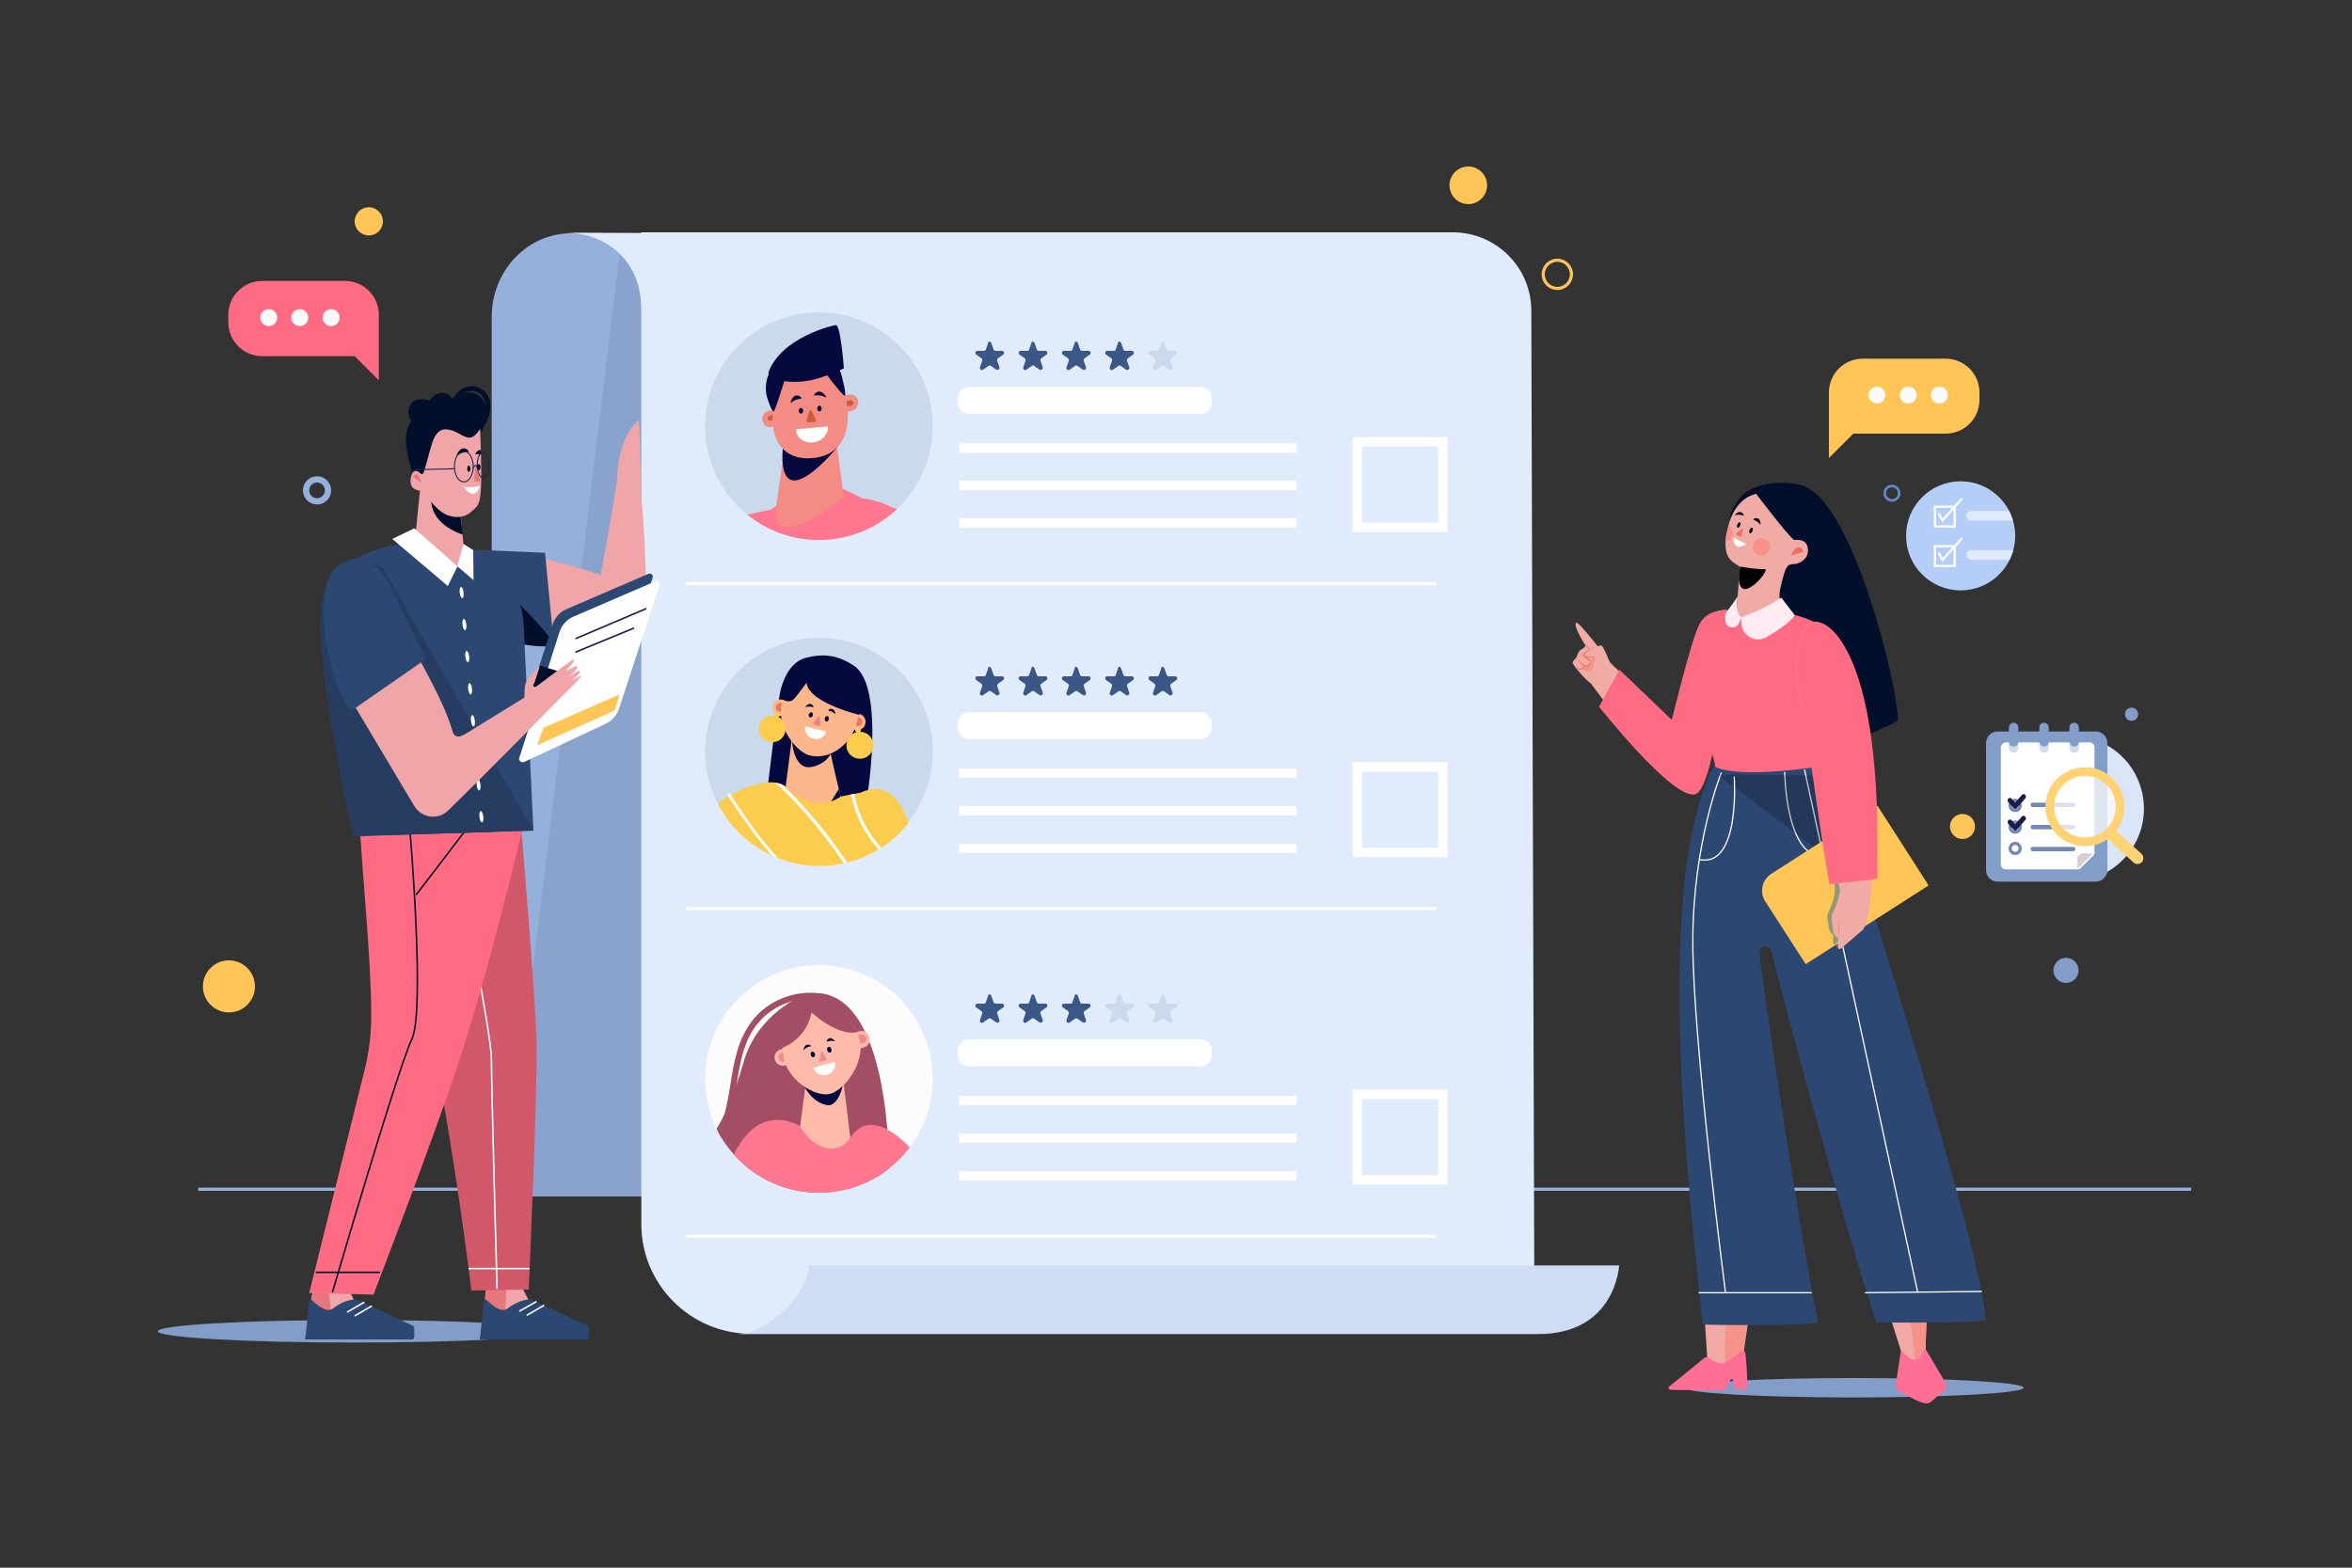 <?xml version="1.0" encoding="utf-8"?>
<!-- Generator: Adobe Illustrator 24.3.0, SVG Export Plug-In . SVG Version: 6.00 Build 0)  -->
<svg version="1.1" id="Layer_1" xmlns="http://www.w3.org/2000/svg" xmlns:xlink="http://www.w3.org/1999/xlink" x="0px" y="0px"
	 viewBox="0 0 750 500" style="enable-background:new 0 0 750 500;" xml:space="preserve">
<rect x="0" y="0" width="750" height="500" fill="#333333" stroke="none"/>
<style type="text/css">
	.st0{fill:#FFC557;}
	.st1{fill:none;stroke:#FFC557;stroke-miterlimit:10;}
	.st2{fill:none;stroke:#648AC9;stroke-width:0.81;stroke-miterlimit:10;}
	.st3{fill:none;stroke:#95B1DB;stroke-miterlimit:10;}
	.st4{fill:none;stroke:#95B1DB;stroke-width:2;stroke-miterlimit:10;}
	.st5{fill:#839DC9;}
	.st6{fill:#95B1DB;}
	.st7{opacity:0.65;fill:#849CC7;}
	.st8{fill:#E0EBFB;}
	.st9{fill:#CBD9EC;}
	.st10{clip-path:url(#SVGID_2_);}
	.st11{fill:#F38C84;}
	.st12{fill:#FF768F;}
	.st13{opacity:0.2;fill:#FF768F;}
	.st14{fill:#05093D;}
	.st15{fill:#F38C84;stroke:#F38C84;stroke-width:1.13;stroke-miterlimit:10;}
	.st16{fill:#CA5C3B;}
	.st17{fill:#FFFFFF;}
	.st18{fill:#3A5785;}
	.st19{fill:none;stroke:#FFFFFF;stroke-width:3;stroke-miterlimit:10;}
	.st20{fill:none;stroke:#FFFFFF;stroke-miterlimit:10;}
	.st21{clip-path:url(#SVGID_4_);}
	.st22{fill:#FBB78B;stroke:#FBB78B;stroke-width:1.204;stroke-linecap:round;stroke-linejoin:round;stroke-miterlimit:10;}
	.st23{fill:#FBB78B;stroke:#FBB78B;stroke-width:1.171;stroke-miterlimit:10;}
	.st24{fill:#E6795C;stroke:#E6795C;stroke-width:1.159;stroke-miterlimit:10;}
	.st25{fill:#EB8383;}
	.st26{fill:#FCCC4F;}
	.st27{clip-path:url(#SVGID_6_);}
	.st28{fill:#FCFCFC;}
	.st29{clip-path:url(#SVGID_8_);}
	.st30{fill:#A34E65;}
	.st31{fill:#FFBBAA;stroke:#FFBBAA;stroke-width:1.212;stroke-linecap:round;stroke-linejoin:round;stroke-miterlimit:10;}
	.st32{fill:#FFBBAA;stroke:#FFBBAA;stroke-width:1.179;stroke-miterlimit:10;}
	.st33{fill:#F08992;stroke:#F08992;stroke-width:1.175;stroke-linecap:round;stroke-linejoin:round;stroke-miterlimit:10;}
	.st34{fill:#FFBBAA;stroke:#FFBBAA;stroke-width:1.163;stroke-miterlimit:10;}
	.st35{fill:#F08992;}
	.st36{fill:#CEDDF4;}
	.st37{fill:#020F2B;}
	.st38{fill:#F1ABA5;}
	.st39{fill:#EC7165;}
	.st40{fill:#F79288;}
	.st41{fill:#F1A9A5;}
	.st42{fill:#FF6E95;}
	.st43{fill:#2D4773;}
	.st44{fill:none;stroke:#FFFFFF;stroke-width:0.396;stroke-miterlimit:10;}
	.st45{opacity:0.21;}
	.st46{fill:#C20034;}
	.st47{fill:#D15449;}
	.st48{fill:#FF6B82;}
	.st49{fill:#FFEBF1;}
	.st50{opacity:0.6;fill:#4E7A8F;}
	.st51{fill:#FAFAFA;}
	.st52{fill:#F0A5A9;}
	.st53{fill:#E6777D;}
	.st54{fill:none;stroke:#FFFFFF;stroke-width:0.485;stroke-miterlimit:10;}
	.st55{fill:#D15868;}
	.st56{fill:none;stroke:#020F2B;stroke-width:0.485;stroke-miterlimit:10;}
	.st57{fill:#020F2B;stroke:#020F2B;stroke-width:0.514;stroke-miterlimit:10;}
	.st58{fill:#263C61;}
	.st59{fill:#020F2B;stroke:#1D254A;stroke-width:0;stroke-miterlimit:10;}
	.st60{fill:none;stroke:#1D254A;stroke-width:0.514;stroke-miterlimit:10;}
	.st61{fill:none;stroke:#1D254A;stroke-width:0.328;stroke-miterlimit:10;}
	.st62{fill:none;stroke:#1D254A;stroke-width:0.336;stroke-miterlimit:10;}
	.st63{fill:#DAE5F7;}
	.st64{fill:#FFFFFF;stroke:#FFFFFF;stroke-width:0.161;stroke-miterlimit:10;}
	.st65{fill:#D8CFCE;}
	.st66{opacity:0.37;fill:#839DC9;}
	.st67{fill:none;stroke:#7289B5;stroke-width:1.03;stroke-miterlimit:10;}
	.st68{fill:#7289B5;}
	.st69{fill:#1B1A4D;stroke:#1B1A4D;stroke-width:0.772;stroke-linecap:round;stroke-linejoin:round;stroke-miterlimit:10;}
	.st70{opacity:0.74;fill:#FFFFFF;}
	.st71{fill:none;stroke:#FFD375;stroke-width:2.783;stroke-miterlimit:10;}
	.st72{fill:none;stroke:#FFD375;stroke-width:3.738;stroke-linecap:round;stroke-miterlimit:10;}
	.st73{fill:#B4CEF7;}
	.st74{fill:none;stroke:#FFFFFF;stroke-width:0.7;stroke-miterlimit:10;}
	.st75{fill:none;stroke:#FFFFFF;stroke-width:0.7;stroke-linecap:round;stroke-miterlimit:10;}
	.st76{opacity:0.57;}
	.st77{clip-path:url(#SVGID_10_);fill:#FFFFFF;stroke:#FFFFFF;stroke-width:0.662;stroke-miterlimit:10;}
</style>
<g>
	<path class="st0" d="M474.2,59.1c0,3.3-2.7,6-6,6c-3.3,0-6-2.7-6-6c0-3.3,2.7-6,6-6C471.5,53.1,474.2,55.8,474.2,59.1z"/>
	<circle class="st1" cx="496.6" cy="87.5" r="4.5"/>
	<path class="st2" d="M605.6,157.3c0,1.3-1,2.3-2.3,2.3c-1.3,0-2.3-1-2.3-2.3c0-1.3,1-2.3,2.3-2.3C604.5,155,605.6,156,605.6,157.3z
		"/>
	<circle class="st0" cx="73" cy="314.6" r="8.3"/>
	<circle class="st0" cx="117.6" cy="70.6" r="4.5"/>
	<circle class="st0" cx="625.8" cy="263.6" r="4"/>
	<line class="st3" x1="63.2" y1="379.3" x2="698.7" y2="379.3"/>
	<circle class="st4" cx="101.1" cy="156.4" r="3.5"/>
	<path class="st5" d="M662.8,309.5c0,2.2-1.8,4-4,4s-4-1.8-4-4c0-2.2,1.8-4,4-4S662.8,307.3,662.8,309.5z"/>
	<path class="st5" d="M681.8,227.8c0,1.2-0.9,2.1-2.1,2.1c-1.2,0-2.1-0.9-2.1-2.1c0-1.2,0.9-2.1,2.1-2.1
		C680.9,225.7,681.8,226.6,681.8,227.8z"/>
</g>
<g>
	<g>
		<path class="st6" d="M390.9,381.6H156.8V101c0-14.4,11.1-26.6,25.4-26.6L390.9,75V381.6z"/>
		<polygon class="st7" points="161.1,381.6 390.9,381.6 390.9,102.9 198,77.4 		"/>
	</g>
	<g>
		<path class="st8" d="M488.3,99.1c0-13.8-11.2-25-25-25H204.5v0.2l-24.7-0.1c15.1,0,24.6,10.6,24.6,23.5l0.1-0.1v292.8
			c0,19.3,15.7,35,35,35h189.8l60-0.8L488.3,99.1z"/>
		<g>
			<g>
				
					<ellipse transform="matrix(0.707 -0.707 0.707 0.707 -19.622 224.517)" class="st9" cx="261.2" cy="135.9" rx="36.3" ry="36.3"/>
				<g>
					<defs>
						
							<ellipse id="SVGID_1_" transform="matrix(0.707 -0.707 0.707 0.707 -19.622 224.517)" cx="261.2" cy="135.9" rx="36.3" ry="36.3"/>
					</defs>
					<clipPath id="SVGID_2_">
						<use xlink:href="#SVGID_1_"  style="overflow:visible;"/>
					</clipPath>
					<g class="st10">
						<g>
							<path class="st11" d="M350.1,147.4c0.4-2.2,0.6-3.6,0.6-3.6s1.4-13-4.3-21.5c-0.8-1.2,1.8,2.6,1.8,2.6s-3.7-5.4-4.6-5.9
								c-0.9-0.4,2.5,5.6,2.5,5.6s-3.8-6.5-4.8-6.4c-1.1,0.1,1.9,7.6,1.9,7.6s-2.3-8.2-3.4-8.2c-1.2,0,0.7,19.4-1.4,17.1
								c-0.7-0.8-3.8-6.1-5.4-5.7c-1.6,0.3,5.8,12.3,5.8,12.3l0,0c0.2,0.4,0,0.9-0.2,1.3L350.1,147.4z"/>
							<g>
								<path class="st12" d="M337.6,142.2l-5.3,14c-3.6,9-12.7,18.3-21.1,15.3l-26.8-9.7c-3-1.5-6.2-2.5-9.2-2.8
									c-0.2-0.1-0.3-0.1-0.3-0.1l-7.3-3.6l-16,3l-5.7,4.2c-14.3,2.7-44.6,12.3-44.6,12.3c6.3,4.4,11.7,12.5,11.7,12.5
									s-1.2,1.9-2.8,4.6c4.3,5.4,9,11,16.6,14.3c1.7,0.8,5.3,1.6,7.4,2.3l-5.4,56.4l59.1,1c0,0,9-40.1,10.7-65.8l1.1,0.4
									c13.8,4.8,29-0.1,39.4-11.9c8.5-9.6,12.7-40.5,12.7-40.5L337.6,142.2z"/>
								<path class="st13" d="M234.1,208.5c-2.2-0.7-5.7-1.5-7.4-2.3c-7.6-3.3-12.3-8.9-16.6-14.3c1.6-2.7,2.8-4.6,2.8-4.6
									L234.1,208.5z"/>
								<path class="st13" d="M298.5,200.1l-38.3,65.5l27.5,0.3C287.8,265.9,297.1,222.4,298.5,200.1z"/>
								<line class="st12" x1="334.4" y1="150.5" x2="349.9" y2="157.7"/>
							</g>
						</g>
						<g>
							<g>
								<path class="st11" d="M266.7,141.2l2.4,17.5c0,0-23.1,18.6-21.7,3.6l2.9-20.5L266.7,141.2z"/>
								<path class="st14" d="M265.1,123.2l2,19.3c0,0-19.2,23.8-17.5,0.5l4.1-20.4L265.1,123.2z"/>
							</g>
							<g>
								<g>
									<g>
										<path class="st15" d="M245.1,131.6l3.3-0.9l0.8,4l-3.3,0.9c-1,0.3-2-0.4-2.2-1.5l0,0C243.4,133,244.1,131.9,245.1,131.6z"
											/>
										<path class="st16" d="M245.4,132.6l1.4-0.4l0.3,1.6l-1.4,0.4c-0.4,0.1-0.8-0.2-0.9-0.6l0,0
											C244.7,133.2,245,132.7,245.4,132.6z"/>
									</g>
									<g>
										<path class="st15" d="M271.4,130.5L268,131l-0.3-4.1l3.4-0.5c1-0.1,2,0.7,2,1.8l0,0C273.2,129.3,272.4,130.4,271.4,130.5z
											"/>
										<path class="st16" d="M271.3,127.7l-1.4,0.2l0.1,1.7l1.4-0.2c0.4-0.1,0.8-0.5,0.7-0.9l0,0
											C272.1,128,271.7,127.7,271.3,127.7z"/>
									</g>
									<path class="st15" d="M258.5,145.6L258.5,145.6c-8.1,0.4-11.5-5-11.6-11.9l0-0.5c-0.1-6.8,3.6-17.7,9.9-18.2l0-0.1
										c6.3-0.5,12.9,9.7,13,16.5l0,0.5C269.9,138.7,267.5,145,258.5,145.6z"/>
								</g>
								<g>
									<path class="st17" d="M259.1,141.1L259.1,141.1c-2.8,0.3-5.1-1.5-5.2-3.9l0-0.3L264,136l0,0.3
										C264.1,138.7,261.9,140.9,259.1,141.1z"/>
									<path class="st14" d="M256.1,131c0,0.5-0.3,0.9-0.7,0.9c-0.4,0-0.7-0.4-0.7-0.9c0-0.5,0.3-0.9,0.7-0.9
										C255.8,130.1,256.1,130.5,256.1,131z"/>
									<path class="st14" d="M262,130.3c0,0.5-0.3,0.9-0.7,0.9c-0.4,0-0.7-0.4-0.7-0.9c0-0.5,0.3-0.9,0.7-0.9
										C261.7,129.4,262,129.8,262,130.3z"/>
									<path class="st16" d="M259.9,134.6l-2.3,0.1c-0.3,0-0.5-0.3-0.4-0.7l0.9-2.9c0.1-0.4,0.5-0.4,0.7-0.1l1.4,2.8
										C260.3,134.2,260.2,134.6,259.9,134.6z"/>
									<path class="st14" d="M252.3,128.4c-0.6,0.6,0.2-1.7,1.1-2.1c0.9-0.4,1.9,0,2.2,0.8C255.7,127.2,253.9,127.1,252.3,128.4z"
										/>
									<path class="st14" d="M263.2,126.7c0.8,0.4-0.6-1.6-1.6-1.8c-1-0.1-1.9,0.5-2,1.3C259.6,126.2,261.3,125.7,263.2,126.7z"/>
								</g>
								<path class="st14" d="M268,118.6c-0.1-0.2-0.2-0.3-0.2-0.5c0.8-0.4,1.3-0.6,1.3-0.6s-1-13.6-2.5-13.8
									c-0.6-0.1-17.3,3.8-21.5,14.9c-0.1,0.3-0.1,0.6,0,0.9c-0.1,0.2-0.2,0.4-0.3,0.7c-0.6,1.7-0.7,3.6-0.5,5.3
									c0.1,0.8,1.6,5.6,2.4,5.7c0.4,0,2.3-6.2,3.4-9.6c1.9,0.2,4.2,0.3,6.4,0c2.6-0.3,5.1-1.1,7.3-1.9c1.6,2.2,5,6.5,5.6,6.5
									C270,126.2,268.5,119.8,268,118.6z"/>
							</g>
						</g>
					</g>
				</g>
			</g>
			<g>
				<path class="st18" d="M316.1,109.4l0.7,2c0.1,0.3,0.4,0.5,0.6,0.5h2.1c0.7,0,0.9,0.8,0.4,1.2l-1.7,1.2c-0.2,0.2-0.3,0.5-0.2,0.8
					l0.7,2c0.2,0.6-0.5,1.1-1,0.8l-1.7-1.2c-0.2-0.2-0.6-0.2-0.8,0l-1.7,1.2c-0.5,0.4-1.2-0.1-1-0.8l0.7-2c0.1-0.3,0-0.6-0.2-0.8
					l-1.7-1.2c-0.5-0.4-0.3-1.2,0.4-1.2h2.1c0.3,0,0.6-0.2,0.6-0.5l0.7-2C315,108.8,315.9,108.8,316.1,109.4z"/>
				<path class="st18" d="M329.9,109.4l0.7,2c0.1,0.3,0.4,0.5,0.6,0.5h2.1c0.7,0,0.9,0.8,0.4,1.2l-1.7,1.2c-0.2,0.2-0.3,0.5-0.2,0.8
					l0.7,2c0.2,0.6-0.5,1.1-1,0.8l-1.7-1.2c-0.2-0.2-0.6-0.2-0.8,0l-1.7,1.2c-0.5,0.4-1.2-0.1-1-0.8l0.7-2c0.1-0.3,0-0.6-0.2-0.8
					l-1.7-1.2c-0.5-0.4-0.3-1.2,0.4-1.2h2.1c0.3,0,0.6-0.2,0.6-0.5l0.7-2C328.8,108.8,329.7,108.8,329.9,109.4z"/>
				<path class="st18" d="M343.7,109.4l0.7,2c0.1,0.3,0.4,0.5,0.6,0.5h2.1c0.7,0,0.9,0.8,0.4,1.2l-1.7,1.2c-0.2,0.2-0.3,0.5-0.2,0.8
					l0.7,2c0.2,0.6-0.5,1.1-1,0.8l-1.7-1.2c-0.2-0.2-0.6-0.2-0.8,0l-1.7,1.2c-0.5,0.4-1.2-0.1-1-0.8l0.7-2c0.1-0.3,0-0.6-0.2-0.8
					l-1.7-1.2c-0.5-0.4-0.3-1.2,0.4-1.2h2.1c0.3,0,0.6-0.2,0.6-0.5l0.7-2C342.6,108.8,343.5,108.8,343.7,109.4z"/>
				<path class="st18" d="M357.5,109.4l0.7,2c0.1,0.3,0.4,0.5,0.6,0.5h2.1c0.7,0,0.9,0.8,0.4,1.2l-1.7,1.2c-0.2,0.2-0.3,0.5-0.2,0.8
					l0.7,2c0.2,0.6-0.5,1.1-1,0.8l-1.7-1.2c-0.2-0.2-0.6-0.2-0.8,0l-1.7,1.2c-0.5,0.4-1.2-0.1-1-0.8l0.7-2c0.1-0.3,0-0.6-0.2-0.8
					l-1.7-1.2c-0.5-0.4-0.3-1.2,0.4-1.2h2.1c0.3,0,0.6-0.2,0.6-0.5l0.7-2C356.4,108.8,357.3,108.8,357.5,109.4z"/>
				<path class="st9" d="M371.3,109.4l0.7,2c0.1,0.3,0.4,0.5,0.6,0.5h2.1c0.7,0,0.9,0.8,0.4,1.2l-1.7,1.2c-0.2,0.2-0.3,0.5-0.2,0.8
					l0.7,2c0.2,0.6-0.5,1.1-1,0.8l-1.7-1.2c-0.2-0.2-0.6-0.2-0.8,0l-1.7,1.2c-0.5,0.4-1.2-0.1-1-0.8l0.7-2c0.1-0.3,0-0.6-0.2-0.8
					l-1.7-1.2c-0.5-0.4-0.3-1.2,0.4-1.2h2.1c0.3,0,0.6-0.2,0.6-0.5l0.7-2C370.2,108.8,371.1,108.8,371.3,109.4z"/>
			</g>
			<path class="st17" d="M382.9,132h-74c-1.9,0-3.5-1.6-3.5-3.5v-1.6c0-1.9,1.6-3.5,3.5-3.5h74c1.9,0,3.5,1.6,3.5,3.5v1.6
				C386.4,130.4,384.8,132,382.9,132z"/>
			<rect x="432.8" y="140.9" class="st19" width="27.3" height="27.3"/>
			<line class="st20" x1="218.7" y1="186.1" x2="458.1" y2="186.1"/>
			<line class="st19" x1="305.8" y1="142.9" x2="413.5" y2="142.9"/>
			<line class="st19" x1="305.8" y1="154.8" x2="413.5" y2="154.8"/>
			<line class="st19" x1="305.8" y1="166.8" x2="413.5" y2="166.8"/>
		</g>
		<g>
			<g>
				
					<ellipse transform="matrix(0.707 -0.707 0.707 0.707 -92.987 254.905)" class="st9" cx="261.2" cy="239.7" rx="36.3" ry="36.3"/>
				<g>
					<defs>
						
							<ellipse id="SVGID_3_" transform="matrix(0.972 -0.233 0.233 0.972 -48.772 67.647)" cx="261.5" cy="239.9" rx="36.3" ry="36.3"/>
					</defs>
					<clipPath id="SVGID_4_">
						<use xlink:href="#SVGID_3_"  style="overflow:visible;"/>
					</clipPath>
					<g class="st21">
						<g>
							<g>
								<g>
									<path class="st14" d="M248.7,221.1c0.7-3.4,2.8-9.9,8.3-11.3c5.4-1.4,10.1-1,15.4,2.6c10.1,7,3.9,43.3,3.9,43.3
										s-3.8,8.3-31.8-2.5C244.6,253.1,247.8,225.6,248.7,221.1z"/>
								</g>
								<g>
									<path class="st22" d="M253.3,234.1c0,0-2.7,20.8-2.9,22.5c0,0,9,10.8,18.2,1.5c0,0-1.6-5-4.4-18L253.3,234.1z"/>
									<path class="st14" d="M260.6,262.9c0,0-0.9,4.4,8.3-4.8c0,0-0.8-4.2-1.4-6.5L260.6,262.9z"/>
									<path class="st14" d="M264.9,240.2c-0.8,2.7-5.4,5-8,4.4c-3.1-0.7-4.5-6.2-4.2-8.6c0.2-1.9,5.6-3,8.1-2.3
										C263.4,234.5,265.7,237.5,264.9,240.2z"/>
								</g>
								<g>
									<g>
										<g>
											<path class="st23" d="M249.3,223.7l3.6,0.6l-0.7,4l-3.6-0.6c-1.1-0.2-1.9-1.3-1.7-2.4v0
												C247.1,224.3,248.2,223.5,249.3,223.7z"/>
											<path class="st24" d="M249,224.8l1.5,0.3l-0.3,1.7l-1.5-0.3c-0.5-0.1-0.8-0.5-0.7-1l0,0C248.1,225,248.5,224.7,249,224.8
												z"/>
										</g>
										<g>
											<path class="st23" d="M272.8,232.2l-3.5-1.1l1.2-3.9l3.5,1.1c1.1,0.3,1.7,1.5,1.3,2.6l0,0
												C275.1,231.9,273.9,232.5,272.8,232.2z"/>
											<path class="st24" d="M273.8,229.4l-1.4-0.5l-0.5,1.6l1.4,0.5c0.4,0.1,0.9-0.1,1.1-0.5l0,0
												C274.4,230,274.2,229.5,273.8,229.4z"/>
										</g>
										<path class="st23" d="M265.5,215.6L265.5,215.6c6.5,2.1,9,8.8,7,15.3l-0.2,0.5c-2.1,6.5-9,10.7-14.5,8.8l0,0
											c-4.2-1.6-9.9-9.6-7.8-16.1l0.2-0.5C252.2,217.2,259,213.6,265.5,215.6z"/>
									</g>
									<g>
										<path class="st17" d="M259.1,235.5l0.5,0.1c1.7,0.4,3.4-0.6,3.8-2.3l0,0l-6.6-1.6l0,0
											C256.4,233.5,257.5,235.1,259.1,235.5z"/>
										<path class="st14" d="M263,229.1c-0.1,0.5,0.1,0.9,0.4,1c0.4,0.1,0.7-0.2,0.9-0.7c0.1-0.5-0.1-0.9-0.4-1
											C263.5,228.3,263.1,228.6,263,229.1z"/>
										<path class="st14" d="M257.9,227.8c-0.1,0.5,0,0.9,0.4,1c0.4,0.1,0.8-0.2,0.9-0.6c0.1-0.5,0-0.9-0.4-1
											C258.5,227.1,258.1,227.4,257.9,227.8z"/>
										<path class="st25" d="M259.5,231.1l1.7,0.5c0.2,0.1,0.4-0.2,0.4-0.4l-0.2-2.4c0-0.3-0.3-0.4-0.5-0.2l-1.5,1.9
											C259.3,230.7,259.3,231.1,259.5,231.1z"/>
										<path class="st14" d="M256.9,225.5c-0.5,0.2,0.6-1,1.3-1c0.7,0,1.2,0.5,1.2,1.1C259.3,225.6,258.2,225.1,256.9,225.5z"/>
										<path class="st14" d="M266.3,227.7c0.4,0.4-0.1-1.2-0.7-1.5c-0.6-0.3-1.3-0.1-1.5,0.4
											C264.1,226.7,265.3,226.7,266.3,227.7z"/>
									</g>
								</g>
								<g>
									<path class="st14" d="M257.9,214.9C253,223,274,228,274,228s3.3-15.8-14.2-16.3C248.6,211.4,258.4,214.1,257.9,214.9z"/>
									<path class="st14" d="M259.4,214.7c0,0-5.1,7.2-6.4,8.4c-1.5,1.4-3.8-0.2-3.8-0.2S250,211.7,259.4,214.7z"/>
								</g>
								<g>
									<g>
										<path class="st26" d="M278.5,237.7c0,2.4-1.9,4.3-4.3,4.3s-4.3-1.9-4.3-4.3c0-2.4,1.9-4.3,4.3-4.3
											S278.5,235.3,278.5,237.7z"/>
										<path class="st26" d="M274.5,232.9c0,0.5-0.4,0.9-0.9,0.9s-0.9-0.4-0.9-0.9c0-0.5,0.4-0.9,0.9-0.9
											S274.5,232.4,274.5,232.9z"/>
									</g>
									<g>
										<path class="st26" d="M250,234.5c-1.1,2.1-3.7,2.8-5.8,1.7c-2.1-1.1-2.8-3.7-1.7-5.8c1.1-2.1,3.7-2.8,5.8-1.7
											C250.4,229.9,251.1,232.5,250,234.5z"/>
										<path class="st26" d="M248.7,228.3c-0.2,0.4-0.7,0.6-1.2,0.3c-0.4-0.2-0.6-0.7-0.3-1.2c0.2-0.4,0.7-0.6,1.2-0.3
											C248.8,227.4,249,227.9,248.7,228.3z"/>
									</g>
								</g>
							</g>
							<g>
								<g>
									<path class="st26" d="M296.9,280.2l-9.2-22.6c-3.2-4.9-6.1-6.3-10-5.8c-1.3,0.2-2.3,0.5-3.2,1l-6.3,1.2
										c-9.2,6.2-17.3-2.9-17.3-2.9c-7-5.5-22,5-22,5l1.7,9.7c0,0,6.5,24.2,6.5,25c0.4,7.6-0.1,20.8,0,20.6
										c0.1-0.2,40.8,5.2,41.1,4.6c0.3-0.6,0.4-5.2,1.1-21.8c0.1-2.2,0.1-4.3,0.1-6.5L296.9,280.2z"/>
									<g>
										<defs>
											<path id="SVGID_5_" d="M296.9,280.2l-9.2-22.6c-3.2-4.9-6.1-6.3-10-5.8c-1.3,0.2-2.3,0.5-3.2,1l-6.3,1.2
												c-9.2,6.2-17.3-2.9-17.3-2.9c-7-5.5-24.5,5-24.5,5l4.2,9.7c0,0,6.5,24.2,6.5,25c0.4,7.6-0.1,20.8,0,20.6
												c0.1-0.2,40.8,5.2,41.1,4.6c0.3-0.6,0.4-5.2,1.1-21.8c0.1-2.2,0.1-4.3,0.1-6.5L296.9,280.2z"/>
										</defs>
										<clipPath id="SVGID_6_">
											<use xlink:href="#SVGID_5_"  style="overflow:visible;"/>
										</clipPath>
										<g class="st27">
											<g>
												<g>
													<path class="st17" d="M257.6,313.1c-12.1-9.8-25.1-21.8-25.9-38.5c-0.2,0.1-0.5,0.3-0.7,0.4
														c7.2,3.1,14.7,6.3,20.6,11.7c3,2.8,5.6,6.1,7.9,9.5c2.2,3.3,4.4,6.7,6.2,10.3c2.2,4.2,3.9,8.5,4.9,13.2
														c0.1,0.6,1.1,0.4,0.9-0.3c-1.7-8.2-5.9-15.6-10.5-22.6c-2.2-3.3-4.5-6.6-7.3-9.4c-2.8-2.8-6.1-5.2-9.5-7.2
														c-4.1-2.3-8.4-4.2-12.7-6c-0.3-0.1-0.8,0-0.7,0.4c0.8,16.9,13.8,29.3,26.2,39.2C257.4,314.2,258.1,313.5,257.6,313.1
														L257.6,313.1z"/>
												</g>
											</g>
											<g>
												<g>
													<path class="st17" d="M226.1,244.1c10.4,17.1,21.7,34.8,39.4,45.1c4.6,2.7,9.6,4.7,14.8,6c0.4,0.1,0.7-0.3,0.6-0.7
														c-8.5-18.5-20.9-35.2-36.2-48.6c-4.3-3.8-8.8-7.7-14.2-9.9c-0.6-0.2-0.8,0.7-0.3,0.9c4.9,2.1,9.1,5.6,13.1,9.1
														c3.7,3.2,7.3,6.7,10.7,10.3c6.8,7.3,12.9,15.3,18.1,23.8c2.9,4.8,5.6,9.8,7.9,14.9c0.2-0.2,0.4-0.5,0.6-0.7
														c-19.4-4.7-33.6-19.9-44.3-35.8c-3.3-4.8-6.3-9.8-9.3-14.8C226.6,243.1,225.7,243.6,226.1,244.1L226.1,244.1z"/>
												</g>
											</g>
											<g>
												<g>
													<path class="st17" d="M271.4,253.5c1.6,7.6,5.4,14.8,11.4,19.8c6,5,13.9,7.4,21.6,6.3c0.6-0.1,0.4-1-0.3-0.9
														c-7.6,1.1-15.5-1.5-21.2-6.6c-5.6-4.9-9.1-11.7-10.5-18.9C272.2,252.6,271.3,252.9,271.4,253.5L271.4,253.5z"/>
												</g>
											</g>
										</g>
									</g>
								</g>
							</g>
						</g>
					</g>
				</g>
			</g>
			<g>
				<path class="st18" d="M316.1,213.2l0.7,2c0.1,0.3,0.4,0.5,0.6,0.5h2.1c0.7,0,0.9,0.8,0.4,1.2l-1.7,1.2c-0.2,0.2-0.3,0.5-0.2,0.8
					l0.7,2c0.2,0.6-0.5,1.1-1,0.8l-1.7-1.2c-0.2-0.2-0.6-0.2-0.8,0l-1.7,1.2c-0.5,0.4-1.2-0.1-1-0.8l0.7-2c0.1-0.3,0-0.6-0.2-0.8
					l-1.7-1.2c-0.5-0.4-0.3-1.2,0.4-1.2h2.1c0.3,0,0.6-0.2,0.6-0.5l0.7-2C315,212.5,315.9,212.5,316.1,213.2z"/>
				<path class="st18" d="M329.9,213.2l0.7,2c0.1,0.3,0.4,0.5,0.6,0.5h2.1c0.7,0,0.9,0.8,0.4,1.2l-1.7,1.2c-0.2,0.2-0.3,0.5-0.2,0.8
					l0.7,2c0.2,0.6-0.5,1.1-1,0.8l-1.7-1.2c-0.2-0.2-0.6-0.2-0.8,0l-1.7,1.2c-0.5,0.4-1.2-0.1-1-0.8l0.7-2c0.1-0.3,0-0.6-0.2-0.8
					l-1.7-1.2c-0.5-0.4-0.3-1.2,0.4-1.2h2.1c0.3,0,0.6-0.2,0.6-0.5l0.7-2C328.8,212.5,329.7,212.5,329.9,213.2z"/>
				<path class="st18" d="M343.7,213.2l0.7,2c0.1,0.3,0.4,0.5,0.6,0.5h2.1c0.7,0,0.9,0.8,0.4,1.2l-1.7,1.2c-0.2,0.2-0.3,0.5-0.2,0.8
					l0.7,2c0.2,0.6-0.5,1.1-1,0.8l-1.7-1.2c-0.2-0.2-0.6-0.2-0.8,0l-1.7,1.2c-0.5,0.4-1.2-0.1-1-0.8l0.7-2c0.1-0.3,0-0.6-0.2-0.8
					l-1.7-1.2c-0.5-0.4-0.3-1.2,0.4-1.2h2.1c0.3,0,0.6-0.2,0.6-0.5l0.7-2C342.6,212.5,343.5,212.5,343.7,213.2z"/>
				<path class="st18" d="M357.5,213.2l0.7,2c0.1,0.3,0.4,0.5,0.6,0.5h2.1c0.7,0,0.9,0.8,0.4,1.2l-1.7,1.2c-0.2,0.2-0.3,0.5-0.2,0.8
					l0.7,2c0.2,0.6-0.5,1.1-1,0.8l-1.7-1.2c-0.2-0.2-0.6-0.2-0.8,0l-1.7,1.2c-0.5,0.4-1.2-0.1-1-0.8l0.7-2c0.1-0.3,0-0.6-0.2-0.8
					l-1.7-1.2c-0.5-0.4-0.3-1.2,0.4-1.2h2.1c0.3,0,0.6-0.2,0.6-0.5l0.7-2C356.4,212.5,357.3,212.5,357.5,213.2z"/>
				<path class="st18" d="M371.3,213.2l0.7,2c0.1,0.3,0.4,0.5,0.6,0.5h2.1c0.7,0,0.9,0.8,0.4,1.2l-1.7,1.2c-0.2,0.2-0.3,0.5-0.2,0.8
					l0.7,2c0.2,0.6-0.5,1.1-1,0.8l-1.7-1.2c-0.2-0.2-0.6-0.2-0.8,0l-1.7,1.2c-0.5,0.4-1.2-0.1-1-0.8l0.7-2c0.1-0.3,0-0.6-0.2-0.8
					l-1.7-1.2c-0.5-0.4-0.3-1.2,0.4-1.2h2.1c0.3,0,0.6-0.2,0.6-0.5l0.7-2C370.2,212.5,371.1,212.5,371.3,213.2z"/>
			</g>
			<path class="st17" d="M382.9,235.7h-74c-1.9,0-3.5-1.6-3.5-3.5v-1.6c0-1.9,1.6-3.5,3.5-3.5h74c1.9,0,3.5,1.6,3.5,3.5v1.6
				C386.4,234.1,384.8,235.7,382.9,235.7z"/>
			<rect x="432.8" y="244.6" class="st19" width="27.3" height="27.3"/>
			<line class="st20" x1="218.7" y1="289.8" x2="458.1" y2="289.8"/>
			<line class="st19" x1="305.8" y1="246.6" x2="413.5" y2="246.6"/>
			<line class="st19" x1="305.8" y1="258.6" x2="413.5" y2="258.6"/>
			<line class="st19" x1="305.8" y1="270.6" x2="413.5" y2="270.6"/>
		</g>
		<g>
			<g>
				
					<ellipse transform="matrix(0.707 -0.707 0.707 0.707 -166.821 285.488)" class="st28" cx="261.2" cy="344.1" rx="36.3" ry="36.3"/>
				<g>
					<defs>
						
							<ellipse id="SVGID_7_" transform="matrix(0.707 -0.707 0.707 0.707 -166.821 285.488)" cx="261.2" cy="344.1" rx="36.3" ry="36.3"/>
					</defs>
					<clipPath id="SVGID_8_">
						<use xlink:href="#SVGID_7_"  style="overflow:visible;"/>
					</clipPath>
					<g class="st29">
						<g>
							<g>
								<path class="st30" d="M256,317.5c0,0-14.5,5.7-18.9,21.3c-4.5,15.7-10.7,29.9-22.1,30.8c-11.5,0.8-23.5,9-24.2,11.4
									c-0.7,2.5,37,56.6,68.4,43.3l4-28.5l0.5,22.2c0,0,1,4.2,12.1-3.1C286.9,407.6,290.3,307.9,256,317.5z"/>
								<g>
									<g>
										<path class="st30" d="M264,317.3c-6.4-1.6-13.3-0.3-18.8,3.3c-5.9,3.9-9.1,10.1-10.7,16.8c-1.7,7-2,14.4-4.5,21.2
											c-1.3,3.7-3.4,7.2-6.9,9c-3.3,1.7-7.3,2-11,1.9c-4.6,0-9.4-0.5-13.9,0.9c-3.8,1.1-7.3,3.5-9.8,6.6c-0.8,1,0.6,2.5,1.4,1.4
											c2.2-2.8,5.2-5,8.7-6c4-1.2,8.3-0.9,12.4-0.9c7.1,0.1,14.5-0.8,18.6-7.3c7.6-11.9,3.1-28.8,13.5-39.3
											c5.3-5.3,13.3-7.6,20.5-5.8C264.7,319.6,265.3,317.6,264,317.3L264,317.3z"/>
									</g>
								</g>
							</g>
							<g>
								<path class="st31" d="M267.9,341c0,0,2.5,21.7,2.9,23.4c0,0-6.6,7.4-16.1,2.1c0,0,1-6.4,2.7-19.7L267.9,341z"/>
								<path class="st14" d="M258.8,327L258.8,327c-4.2,0.9-5.7,7.3-4.1,14.3l0.1,0.5c1.5,6.9,5.9,10.5,9.4,10.7
									c2.9,0.2,6-6.6,4.5-13.5l0.4-1.1C267.5,331,262.9,326.1,258.8,327z"/>
							</g>
							<g>
								<g>
									<g>
										<path class="st32" d="M250.3,339.2l3.5-1.2l-1.3-3.9l-3.5,1.2c-1.1,0.4-1.7,1.5-1.3,2.6l0,0
											C248,339,249.2,339.6,250.3,339.2z"/>
										<path class="st32" d="M274.2,329.5l-3.6,1l1.1,4l3.6-1c1.1-0.3,1.7-1.5,1.4-2.5l0,0C276.5,329.8,275.3,329.2,274.2,329.5z
											"/>
										<path class="st33" d="M274.7,330.5l-1.5,0.4l0.5,1.6l1.5-0.4c0.5-0.1,0.7-0.6,0.6-1l0,0
											C275.6,330.6,275.1,330.4,274.7,330.5z"/>
										<path class="st33" d="M249.3,336.4l1.4-0.5l0.6,1.6l-1.4,0.5c-0.4,0.2-0.9-0.1-1.1-0.5l0,0
											C248.6,337,248.8,336.6,249.3,336.4z"/>
									</g>
									<path class="st34" d="M258.8,322.8L258.8,322.8c-6.7,1.6-9.8,8-8.3,14.5l0.1,0.5c1.5,6.5,9.7,11.6,14,10.5
										c4.4-1.2,10.5-9.6,9-16.1l-0.1-0.5C272,325.3,265.5,321.3,258.8,322.8z"/>
								</g>
								<g>
									<path class="st17" d="M263.4,342.8l0.5-0.1c1.7-0.5,2.8-2.2,2.3-4l0,0l-6.8,1.8l0,0C259.9,342.3,261.7,343.3,263.4,342.8z"
										/>
									<path class="st14" d="M263.8,335c0.1,0.5,0.5,0.8,0.9,0.7c0.4-0.1,0.6-0.6,0.4-1.1c-0.1-0.5-0.5-0.8-0.9-0.7
										C263.8,334,263.6,334.5,263.8,335z"/>
									<path class="st14" d="M258.5,336.4c0.1,0.5,0.5,0.8,0.9,0.8c0.4-0.1,0.6-0.5,0.5-1c-0.1-0.5-0.5-0.8-0.9-0.8
										C258.7,335.4,258.4,335.9,258.5,336.4z"/>
									<path class="st35" d="M261.6,338.6l1.8-0.4c0.2-0.1,0.3-0.4,0.2-0.6l-1.3-2.1c-0.2-0.3-0.5-0.2-0.5,0.1l-0.5,2.5
										C261.1,338.4,261.4,338.6,261.6,338.6z"/>
									<path class="st14" d="M256.4,334.8c-0.4,0.4,0-1.2,0.7-1.5c0.6-0.3,1.3-0.1,1.6,0.4C258.6,333.7,257.4,333.7,256.4,334.8z"
										/>
									<path class="st14" d="M266.1,332.1c0.6,0.2-0.6-1-1.3-1c-0.7,0-1.2,0.6-1.2,1.2C263.6,332.3,264.7,331.7,266.1,332.1z"/>
								</g>
							</g>
						</g>
						<g>
							<g>
								<path class="st12" d="M271,363.1c-2.2,3.5-9.3,6.4-16.1-4c0,0-11.1-7.1-19.2,6.1c-7.3,11.9-7.3,12.3-7.3,12.3l15.1,12.9
									l1,28l43.2,1.4c0,0-4.6-20-3.8-23.2c0.1-0.5,13.3-22.1,13.3-22.1S280,348.8,271,363.1z"/>
								<line class="st12" x1="244.2" y1="408" x2="284.6" y2="409.1"/>
							</g>
						</g>
						<path class="st30" d="M249.4,334.2c0,0,7.6-2.4,9.4-11.3c0,0,8.1,7.7,14.6,6.3c0,0-6.4-11.8-15.2-8.2
							C249.3,324.6,249.4,330,249.4,334.2z"/>
					</g>
				</g>
			</g>
			<g>
				<path class="st18" d="M316.1,317.6l0.7,2c0.1,0.3,0.4,0.5,0.6,0.5h2.1c0.7,0,0.9,0.8,0.4,1.2l-1.7,1.2c-0.2,0.2-0.3,0.5-0.2,0.8
					l0.7,2c0.2,0.6-0.5,1.1-1,0.8l-1.7-1.2c-0.2-0.2-0.6-0.2-0.8,0l-1.7,1.2c-0.5,0.4-1.2-0.1-1-0.8l0.7-2c0.1-0.3,0-0.6-0.2-0.8
					l-1.7-1.2c-0.5-0.4-0.3-1.2,0.4-1.2h2.1c0.3,0,0.6-0.2,0.6-0.5l0.7-2C315,317,315.9,317,316.1,317.6z"/>
				<path class="st18" d="M329.9,317.6l0.7,2c0.1,0.3,0.4,0.5,0.6,0.5h2.1c0.7,0,0.9,0.8,0.4,1.2l-1.7,1.2c-0.2,0.2-0.3,0.5-0.2,0.8
					l0.7,2c0.2,0.6-0.5,1.1-1,0.8l-1.7-1.2c-0.2-0.2-0.6-0.2-0.8,0l-1.7,1.2c-0.5,0.4-1.2-0.1-1-0.8l0.7-2c0.1-0.3,0-0.6-0.2-0.8
					l-1.7-1.2c-0.5-0.4-0.3-1.2,0.4-1.2h2.1c0.3,0,0.6-0.2,0.6-0.5l0.7-2C328.8,317,329.7,317,329.9,317.6z"/>
				<path class="st18" d="M343.7,317.6l0.7,2c0.1,0.3,0.4,0.5,0.6,0.5h2.1c0.7,0,0.9,0.8,0.4,1.2l-1.7,1.2c-0.2,0.2-0.3,0.5-0.2,0.8
					l0.7,2c0.2,0.6-0.5,1.1-1,0.8l-1.7-1.2c-0.2-0.2-0.6-0.2-0.8,0l-1.7,1.2c-0.5,0.4-1.2-0.1-1-0.8l0.7-2c0.1-0.3,0-0.6-0.2-0.8
					l-1.7-1.2c-0.5-0.4-0.3-1.2,0.4-1.2h2.1c0.3,0,0.6-0.2,0.6-0.5l0.7-2C342.6,317,343.5,317,343.7,317.6z"/>
				<path class="st9" d="M357.5,317.6l0.7,2c0.1,0.3,0.4,0.5,0.6,0.5h2.1c0.7,0,0.9,0.8,0.4,1.2l-1.7,1.2c-0.2,0.2-0.3,0.5-0.2,0.8
					l0.7,2c0.2,0.6-0.5,1.1-1,0.8l-1.7-1.2c-0.2-0.2-0.6-0.2-0.8,0l-1.7,1.2c-0.5,0.4-1.2-0.1-1-0.8l0.7-2c0.1-0.3,0-0.6-0.2-0.8
					l-1.7-1.2c-0.5-0.4-0.3-1.2,0.4-1.2h2.1c0.3,0,0.6-0.2,0.6-0.5l0.7-2C356.4,317,357.3,317,357.5,317.6z"/>
				<path class="st9" d="M371.3,317.6l0.7,2c0.1,0.3,0.4,0.5,0.6,0.5h2.1c0.7,0,0.9,0.8,0.4,1.2l-1.7,1.2c-0.2,0.2-0.3,0.5-0.2,0.8
					l0.7,2c0.2,0.6-0.5,1.1-1,0.8l-1.7-1.2c-0.2-0.2-0.6-0.2-0.8,0l-1.7,1.2c-0.5,0.4-1.2-0.1-1-0.8l0.7-2c0.1-0.3,0-0.6-0.2-0.8
					l-1.7-1.2c-0.5-0.4-0.3-1.2,0.4-1.2h2.1c0.3,0,0.6-0.2,0.6-0.5l0.7-2C370.2,317,371.1,317,371.3,317.6z"/>
			</g>
			<path class="st17" d="M382.9,340.1h-74c-1.9,0-3.5-1.6-3.5-3.5V335c0-1.9,1.6-3.5,3.5-3.5h74c1.9,0,3.5,1.6,3.5,3.5v1.6
				C386.4,338.5,384.8,340.1,382.9,340.1z"/>
			<rect x="432.8" y="349" class="st19" width="27.3" height="27.3"/>
			<line class="st20" x1="218.7" y1="394.3" x2="458.1" y2="394.3"/>
			<line class="st19" x1="305.8" y1="351" x2="413.5" y2="351"/>
			<line class="st19" x1="305.8" y1="363" x2="413.5" y2="363"/>
			<line class="st19" x1="305.8" y1="375" x2="413.5" y2="375"/>
		</g>
	</g>
	<path class="st36" d="M235,425.5c9.4,0,22.9-12.6,22.9-21.9h258.4c0,0-1,21.9-25.9,21.9H235"/>
</g>
<g>
	<g>
		<g>
			<path class="st37" d="M570.3,244.4l-18.5-79.6c-0.3-2.1,3.5-7.1,5.3-8.1c5-2.9,11.2-3.3,16.8-2.1c18.4,3.8,34,77.2,30.9,75.5
				c0,0-27.6,14.4-36.5,8.5"/>
			<path class="st38" d="M571.8,171.7c0,0.3,0.2,0.5,0.5,0.5c1.2,0,3.8-0.3,4.2,2.8c0.4,3.1-2.5,4.8-4.3,4.9c-0.5,0-1.7,0.1-2,0.5
				c-1.1,1.1-1.6,3.7-2.4,6.8c-1.8,6.9,3.6,10.1,3.6,10.1s-18.1,8.9-17.9,0c0,0,1.4-16.4,1.3-16.5c-1.4-1.4-6.9-2-3.5-13.7
				c3.2-10.8,11.1-10.1,13.2-9.7C566.3,157.6,572.2,158,571.8,171.7z"/>
			<path class="st37" d="M559,156.2c0,0,11.1,14.7,13,15.9C572,172.1,579.6,154.2,559,156.2z"/>
			<g>
				<path class="st39" d="M575.2,175.9c0,0-1.8-3.8-4.1,1.3"/>
				<path class="st40" d="M561.7,171.7c-1.5,0-2.7,1.2-2.8,2.7c0,1.5,1.2,2.7,2.7,2.8c1.5,0,2.7-1.2,2.8-2.7
					C564.4,173,563.2,171.8,561.7,171.7z"/>
				<path class="st40" d="M550.4,172.8c1.2-0.2,2.2-1.3,2.2-2.6c0-1-0.5-1.9-1.3-2.4C551.3,167.7,550.1,170.8,550.4,172.8z"/>
				<path class="st17" d="M552.7,171.4l4.1,2.1c0,0-2,1.5-3.1,0.7C552.6,173.3,552.7,171.4,552.7,171.4z"/>
				<path class="st39" d="M555.9,168.3l-0.7,3l-1.4-0.6c-0.3-0.1-0.3-0.5-0.1-0.7L555.9,168.3z"/>
				<path d="M561.2,167.2c0.4,0.5,0.2-1.3-0.4-1.7c-0.6-0.4-1.4-0.3-1.7,0.2C559,165.8,560.3,166,561.2,167.2z"/>
				<path d="M553.4,164.3c-0.6,0.2,0.7-1.1,1.4-1c0.7,0.1,1.3,0.6,1.2,1.2C555.9,164.5,554.8,163.9,553.4,164.3z"/>
				<path d="M558.8,169.4c-0.2,0.5-0.6,0.8-0.8,0.7c-0.2-0.1-0.3-0.6-0.1-1.1c0.2-0.5,0.6-0.8,0.8-0.7
					C559,168.4,559,168.9,558.8,169.4z"/>
				<path d="M554.9,167.6c-0.2,0.5-0.5,0.8-0.8,0.7c-0.2-0.1-0.3-0.6-0.1-1c0.2-0.5,0.5-0.8,0.8-0.7S555.1,167.1,554.9,167.6z"/>
				<path d="M554.9,180.7c0,0,5.2,1,7.8,0.8C565.2,181.4,552.2,196.4,554.9,180.7z"/>
			</g>
		</g>
		<ellipse class="st5" cx="591.3" cy="442.6" rx="54" ry="3.1"/>
		<g>
			<path class="st41" d="M557.7,419.6l-1.9,13.3c0,0-3,8.9-5.8,5.4c-2.8-3.4-5.6-5.2-5.6-5.2l-0.9-13.9L557.7,419.6z"/>
			<path class="st40" d="M550.4,420.1l-0.5,18.2c0,0,8.9,1.3,5.6-4.6l1.9-12.6L550.4,420.1z"/>
			<path class="st41" d="M602.3,418.6l4.2,13.3c0,0,3.2,2.8,4.3,2.7c2.1-0.1,3.2-3.7,3.2-3.7l0.3-12.3H602.3z"/>
			<path class="st40" d="M608.3,415l2.9,22c0,0,6,1.6,2.7-4.4l0.7-16.9L608.3,415z"/>
			<path class="st42" d="M543.5,433.1l-11.2,9.1c-0.6,0.4-0.2,1.1,0.7,1.1l16.5,0.1c0.4,0,0.8-0.2,0.9-0.4l1.2-2.6
				c0.4-0.7,1.1-0.8,1,0l0.6,2.5c0,0.4,3.9,0.3,3.9-0.1c0.2-2.2-0.2-9.4-0.6-11.4c-0.1-0.3-0.3-0.5-0.7-0.6l0,0
				c-0.4-0.1-0.7,0-0.9,0.3c-1.1,1.1-4.7,4.3-6.6,3.7c-1.3-0.4-2.9-1.2-3.4-1.7C544.5,432.8,543.9,432.8,543.5,433.1z"/>
			<path class="st42" d="M614.1,430.4l6.3,10.6c0.7,1,0.3,2.3-0.9,3c-2,1.2-3.6,3.5-4.9,3.6c-2.3,0.1-5.8-2.3-7.8-3.2
				c-1.4-0.6-2.4-1.5-2.3-2.6l1.6-10.7c0-0.1,0.3-0.2,0.4-0.1l2.4,2.2c0.8,0.7,3,0.6,3.5-0.2c0.4-0.6,1.3-2.6,1.3-2.6
				C613.8,430.3,614,430.3,614.1,430.4z"/>
		</g>
		<g>
			<path class="st43" d="M580.4,243.1c5.1,9.1,7.8,15.7,10.8,27.2c3.4,13.4,40.4,126.4,42,150.7c-4.2,1-32.2,0.9-34.8,0.7
				c-8.5-24.3-29.9-103-33.5-118.3c-0.6-2.3-4.2-1.8-3.9,0.6c2.1,17.4,13.2,90.9,18.7,117.8c-2.2,1.1-34.3,0.9-36.8,0.6
				c-2.8-29.9-17.5-143.2,4.7-180C557.7,241,570.1,242.8,580.4,243.1z"/>
			<path class="st44" d="M548.9,246.4c0,0-9.1,22.4-9.1,54c0,31.6,10.4,111.7,10.4,111.7"/>
			<line class="st44" x1="611.5" y1="412.1" x2="575.4" y2="245.4"/>
			<path class="st44" d="M569.1,246.2c0,0,0.3,29,13.3,26.7"/>
			<path class="st45" d="M547.7,247l41.8,31.5c0,0,1.7-17-5.7-31L547.7,247z"/>
			<path class="st44" d="M542.1,274.2c13,2.3,10.9-26.5,10.9-26.5"/>
		</g>
		<path class="st46" d="M567.1,193.7c0,0,2.7-0.8,2.2-0.2c-0.4,0.6-1.4,1.2-2.3,1.8L567.1,193.7z"/>
		<line class="st44" x1="577.7" y1="412.3" x2="541.6" y2="412.3"/>
		<line class="st44" x1="632" y1="411.9" x2="594.7" y2="412.3"/>
		<path class="st47" d="M592.8,297.5c0-0.2,0.2-2.6,0.2-2.6l-1.1,3.4L592.8,297.5z"/>
		<path class="st47" d="M586.1,300.8l-0.7,0.6c0,0,0.8,1.4,1.1,1.3C586.5,302.7,585.9,302,586.1,300.8z"/>
		<g>
			<path class="st38" d="M507.4,218.1c0,0,27.3,37.9,33.8,33.4c0,0,7.4-5.2,3.7-26.4c0-2.1,0-3.5,0.1-3.8c0,0,1.6-20.9,5-25.2
				c0.4-0.5,1.5-1.4,1.4-1.4c-10.5-2.6-14.5,23.8-17.4,36c-0.1,0.5-20.2-19-20.2-19s-10.5-13.9-11.2-13.1c-1.1,1.1,3,7.3,3,7.3
				s-0.3,0.7-1.1,1.1c-0.8,0.4-1.2,0.9-1.5,1.9c-0.3,1.1-1.3,1.7-1.5,2.3C501.2,211.8,505.2,216.5,507.4,218.1z"/>
			<path class="st38" d="M513.4,211.6c0,0-2.1-6-3-5.8c-0.9,0.2-4.8,1.9-4.7,3.4c0.1,1.5,3.4,0.3,3.4,0.3s-0.6,3.4,1.1,3.8
				C511.9,213.6,513.4,211.6,513.4,211.6z"/>
			<g>
				<path class="st40" d="M508.1,209.1c0,0,0.1,1.5-1.1,1.8c0,0-0.3,1.6-1.9,1.2c0,0,0.4,0.7-0.5,0.9
					C504.6,213,508.8,217.5,508.1,209.1z"/>
				<g>
					<path class="st39" d="M508.9,206.2c-0.7,0.5-1.5,1-2.2,1.4c-0.4,0.2-0.8,0.4-1.1,0.7c-0.1,0.1-0.3,0.3-0.3,0.3
						c0,0.1,0,0.2,0.1,0.3c0.2,0.2,0.6,0.4,1,0.5c0.4,0.1,0.8,0.1,1.3,0.1c0.2,0,0.4-0.1,0.8,0.2c0.2,0.2,0.1,0.4,0.1,0.5l-0.1,0.3
						c-0.1,0.4-0.3,0.9-0.4,1.3l0,0l0.2-1.3c0-0.2,0.2-0.5,0-0.6c-0.2-0.1-0.4-0.1-0.6-0.1c-0.9,0-1.8-0.1-2.5-0.7
						c-0.2-0.2-0.3-0.4-0.2-0.6c0.1-0.2,0.2-0.4,0.4-0.5c0.4-0.3,0.8-0.4,1.2-0.6L508.9,206.2L508.9,206.2z"/>
				</g>
				<g>
					<path class="st39" d="M505.4,205.7c0.2,0,0.4,0.1,0.5,0.2c0.2,0.1,0.3,0.2,0.4,0.3c0.1,0.1,0.2,0.2,0.3,0.4
						c0.1,0.2,0.1,0.3,0.1,0.5l0,0C506.3,206.7,505.8,206.2,505.4,205.7L505.4,205.7z"/>
				</g>
				<g>
					<path class="st39" d="M503.6,208c0.4,0.3,0.8,0.5,1.1,0.8c0.4,0.3,0.7,0.6,1.1,0.8c0.3,0.3,0.7,0.6,1.1,0.8
						c0.2,0.1,0.3,0.2,0.5,0.3c0.2,0.1,0.4,0,0.6-0.1l0,0c-0.3,0.4-0.9,0.3-1.3,0.1c-0.4-0.2-0.8-0.5-1.2-0.8
						C504.9,209.3,504.2,208.7,503.6,208L503.6,208z"/>
				</g>
				<g>
					<path class="st39" d="M507.1,210.9c0,0.5,0,1.2-0.6,1.6c-0.3,0.2-0.7,0.2-1,0.1c-0.3-0.1-0.6-0.2-0.8-0.4
						c-0.5-0.4-0.8-0.8-1.2-1.2c-0.3-0.4-0.6-0.9-0.9-1.4l0,0c0.3,0.4,0.7,0.8,1.1,1.2c0.4,0.4,0.7,0.8,1.2,1.1
						c0.4,0.3,1,0.6,1.5,0.3C506.8,212,506.9,211.4,507.1,210.9L507.1,210.9z"/>
				</g>
				<g>
					<path class="st39" d="M505.2,211.8c0.1,0.3,0.1,0.7,0,1c-0.1,0.2-0.1,0.4-0.3,0.5c-0.1,0.1-0.3,0.2-0.3,0.2
						c-0.1,0-0.2,0.1-0.3,0.1c-0.4,0.1-0.8-0.1-1.1-0.2c-0.1-0.1-0.3-0.1-0.5-0.3c-0.2-0.1-0.2-0.3-0.3-0.5l0,0
						c0.2,0.3,0.5,0.4,0.8,0.5c0.3,0.1,0.6,0.2,0.9,0.2c0.2,0,0.3,0,0.4-0.1c0.1-0.1,0.2-0.3,0.3-0.4
						C505.1,212.5,505.2,212.2,505.2,211.8L505.2,211.8z"/>
				</g>
			</g>
		</g>
		<path class="st48" d="M551.3,194.7c0,0-6.8-1-9.5,4.6c-2.7,5.5-8.7,30.3-8.7,30.3l-16.7-16l-6.5,11.8c0,0,23.8,30.1,30.7,27.9
			C547.3,251.2,551.4,202.3,551.3,194.7z"/>
		<g>
			<path class="st48" d="M550.2,195.9c0.3,0.7-8.4,21.5-8.1,28.5c0.4,7.1,5.2,19,4.8,20.1c0,0,5.5,4.3,35.8-0.4
				c9.3-8.2,1.1-35.9-2-44.7c0,0-6-3-8.5-3.2C572.2,196.2,562.2,199.4,550.2,195.9z"/>
			<path class="st49" d="M572.3,196.2l-4.3-5.6c0,0-5.1,3.6-12.8,6.3l0.1,2c0.3,4,4.6,6.3,8,4.3
				C566.9,201.1,570.8,198.5,572.3,196.2z"/>
			<path class="st49" d="M554.2,190.2c0,0-1.3,4.9,1.1,6.7l-0.7,1.7c-0.8,2.3-4.2,1.9-4.4-0.5c-0.1-1-0.1-1.8,0.1-2.5L554.2,190.2z"
				/>
		</g>
		<g>
			<path class="st0" d="M575.8,307.5l39.2-25.1L598.7,257l-33.9,21.7c-2.9,1.9-3.8,5.8-1.9,8.8L575.8,307.5z"/>
		</g>
		<g>
			<path class="st50" d="M589.7,262c0,0,6.3,2.9,1.4,20.8c-0.3,0.9-0.5,2-0.3,3l1.1,7.7c0.2,0.8,0.3,1.9-0.4,2.4
				c-0.9,0.6-5.9,5.2-6.5,5.4c-1.2,0.4,0.1-5.7-0.1-8.9c0-0.6-0.2,2-0.2,3.2l-0.2,2.5c-1.5-0.7-1.5-3.6-1.7-4.5
				c-0.3-1.3-0.1-2.1,0.1-2.4c0.7-1.4,2-4.2,2.2-6.8c0.1-1.5-0.9-7-1.8-17.3L589.7,262z"/>
			<path class="st38" d="M590.5,218.4c11.7,65.4,4.1,77.9,3.3,78.4c-1,0.6-6.4,5.7-7.1,5.9c-1.4,0.5,0.1-6.2-0.1-9.7
				c0-0.6-0.2,2.2-0.3,3.5l-0.2,2.7c-1.6-0.7-1.6-3.9-1.9-5c-0.3-1.4-0.1-2.3,0.1-2.7c0.7-1.6,2.2-4.6,2.4-7.4
				c0.1-1.6-11-54.8-12.9-62.6c-2.7-10.6,0.7-22.8,4.4-23.2C583,197.8,589.5,213,590.5,218.4z"/>
			<path class="st48" d="M598.7,280.3c-0.5-2,2-40.2-6.5-65.1c-3.8-11.2-9.3-17.4-13.9-16.9c-3.7,0.4-7.1,12.6-4.4,23.2
				c2,7.8,6.1,42.7,9.5,60.5L598.7,280.3z"/>
		</g>
	</g>
	<g>
		<path class="st0" d="M583.2,146.1l7.8-7.8h29.4c6,0,10.8-4.8,10.8-10.8v-2.3c0-6-4.8-10.8-10.8-10.8h-26.4
			c-6,0-10.8,4.8-10.8,10.8V146.1z"/>
		<g>
			<path class="st51" d="M615.7,126c0,1.5,1.2,2.7,2.7,2.7s2.7-1.2,2.7-2.7c0-1.5-1.2-2.7-2.7-2.7S615.7,124.5,615.7,126z"/>
			<path class="st51" d="M605.8,126c0,1.5,1.2,2.7,2.7,2.7c1.5,0,2.7-1.2,2.7-2.7c0-1.5-1.2-2.7-2.7-2.7
				C607,123.3,605.8,124.5,605.8,126z"/>
			<path class="st51" d="M595.8,126c0,1.5,1.2,2.7,2.7,2.7c1.5,0,2.7-1.2,2.7-2.7c0-1.5-1.2-2.7-2.7-2.7
				C597.1,123.3,595.8,124.5,595.8,126z"/>
		</g>
	</g>
</g>
<g>
	<g>
		<ellipse class="st5" cx="113.2" cy="424.6" rx="62.9" ry="3.6"/>
		<g>
			<polygon class="st52" points="168.5,414.5 166.5,410.7 155.1,411.2 154.8,414.5 160.2,423.9 169.9,416.4 			"/>
			<path class="st53" d="M161.5,411.1L161,420c0,0-3-1.7-6.5-4.8l0.5-5L161.5,411.1z"/>
			<path class="st43" d="M169.2,414.4c0,0-3.4-0.1-7.3,2.9c-2.3,1.8-5.9-1.9-6.9-2.8c-0.2-0.2-0.5,0-0.6,0.3l-1.4,12.4h34.1
				c0.4,0,0.7-0.4,0.7-0.9v-2.6c0-0.4-0.2-0.8-0.5-0.9L169.2,414.4z"/>
			<line class="st54" x1="171.1" y1="415.1" x2="165.6" y2="418.2"/>
			<line class="st54" x1="173.5" y1="416.3" x2="168" y2="419.5"/>
		</g>
		<g>
			<polygon class="st52" points="112.8,414.5 110.9,410.7 100.4,409.2 99.2,414.5 104.6,423.9 114.3,416.4 			"/>
			<path class="st53" d="M104.7,410.9l1,8.3c0,0-3-1.7-6.5-4.8l1-4.3L104.7,410.9z"/>
			<path class="st43" d="M113.5,414.4c0,0-3.4-0.1-7.3,2.9c-2.3,1.8-5.9-1.9-6.9-2.8c-0.2-0.2-0.5,0-0.6,0.3l-1.4,12.4h34.1
				c0.4,0,0.7-0.4,0.7-0.9v-2.6c0-0.4-0.2-0.8-0.5-0.9L113.5,414.4z"/>
			<line class="st54" x1="116.2" y1="415.3" x2="110.7" y2="418.5"/>
			<line class="st54" x1="118.6" y1="416.5" x2="113.1" y2="419.7"/>
		</g>
		<path class="st37" d="M154.4,135.9c2.4-3.8,3.2-9.4-1-11.9c-2.2-1.3-5-1-6.9,0.6c-0.9,0.7-1.6,1.7-2.1,2.7c-0.8-1.2-2.1-2-3.6-2
			c-1.3,0-2.9,1-3.8,2.4c-1.3-0.4-2.8-0.5-4-0.2c-2.9,0.7-3.5,4.6-1.8,6.8c-2.1,2.8-2.7,6.7,0.3,16.5l0,0.1l4,2.2l0.1-0.2l0,0l0,0
			l0.1-0.2l-0.3-0.2l4-13c0.5-0.4,3.9-2.6,5.6-1.2c1.8,1.4,3.8,2.7,5.4,2.1c0.7-0.3,1.3-1,1.8-1.6
			C153.2,138.1,153.9,137.1,154.4,135.9z M152.6,125.3c1.5,0.9,2.2,2.4,2.2,4.1c-0.7-3.2-3.8-4.8-6.8-4
			C149.4,124.6,151.1,124.4,152.6,125.3z M132.7,150.9c0.5,0.1,1.1,0.5,1.8,1.1l-0.9-0.5L132.7,150.9z"/>
		<g>
			<path class="st55" d="M166.3,265.1c0,0,4.4,52.5,4.8,67c0.4,14.5-2.5,79.2-2.5,79.2l-18.3,0.3c0,0-12.8-108.5-30.5-143.5
				L166.3,265.1z"/>
			<path class="st54" d="M144.2,267.8c0,0,12.5,60.7,12.5,70c0,9.3,1.8,73.3,1.8,73.3"/>
			<line class="st54" x1="149.4" y1="404.6" x2="168.8" y2="404.6"/>
		</g>
		<g>
			<path class="st48" d="M166.4,265.1c0,0-10.2,43.8-20.5,74.8c-8.3,25-26.8,73-26.8,73l-20.5-0.5l17.8-71.7
				c0.9-3.7,1.5-7.6,1.8-11.4c0.9-14.5-2.1-43.9-3.3-62.8L166.4,265.1z"/>
			<g>
				<path class="st56" d="M130.8,265.9c0,0,4.8,56.7,0.5,65.6c-4.3,8.8-25.3,80.7-25.3,80.7"/>
				<line class="st56" x1="100.7" y1="405.8" x2="121.2" y2="405.8"/>
				<line class="st56" x1="148" y1="265.4" x2="132.7" y2="285.4"/>
			</g>
		</g>
		<g>
			<path class="st52" d="M141.8,182.4c0,0-0.6-4.7,3.8-5.4c4.4-0.7,16.1-3.8,46,6.4c0,0,5.2-28.9,5.2-31.2c0.1-6.1,2.1-14,6.8-18.2
				c0.4-0.3,0.7,15.1,0.8,23.3c0,0,4,41.5-0.9,45.6C198.7,207.2,137,196.6,141.8,182.4z"/>
			<path class="st43" d="M150.7,175.3c0,0-16.9-2.8-16.4,10.3c0.5,13.1,33.3,22.1,42.3,19.9l-2.8-29.2L150.7,175.3z"/>
			<path class="st57" d="M176.4,205.1c-2.6,3.1-28.3-3.5-31.1-7.7c0,0-0.4-14.4,0.7-14.6C157.1,179.7,176.4,205.1,176.4,205.1z"/>
		</g>
		<g>
			<path class="st43" d="M126.7,173.8c0,0-22.9,2.3-24.4,21.3c-1.4,19,10.4,71.6,10.4,71.6l57.4-1.8l-3.1-65.3
				c-0.2-4.8-1.7-9.5-4.3-13.6c-2.4-3.7-5.2-8-6.8-8.2l-25.7-6.6L126.7,173.8z"/>
			<path class="st58" d="M121.9,180.9c-13.9-5.6-18.9,4.7-19.6,14.2c-1.4,19,10.4,71.6,10.4,71.6l57.4-1.8"/>
		</g>
		<path class="st17" d="M152.3,240c0.1,1,0,1.8-0.4,1.9c-0.3,0-0.7-0.7-0.8-1.7c-0.1-1,0-1.8,0.4-1.9
			C151.8,238.2,152.2,239,152.3,240z"/>
		<g>
			<path class="st52" d="M133.9,156.6l-1.3,12.9l13.3,11.1l2-5.8l-1-10.7l-10.7-9.7c0,0-1.7,1.2-1.9,1.6
				C134,156.5,133.9,156.6,133.9,156.6z"/>
			<path class="st37" d="M136.1,154.5l10.7,9.7l0.8,6.3c0,0-9.7-2.7-10.1-10.7"/>
		</g>
		<g>
			<g>
				<path class="st17" d="M147.8,188.9c0.1,1,0,1.8-0.4,1.9c-0.3,0-0.7-0.7-0.8-1.7c-0.1-1,0-1.8,0.4-1.9
					C147.3,187.2,147.7,187.9,147.8,188.9z"/>
				<path class="st17" d="M148.7,199.1c0.1,1,0,1.8-0.4,1.9c-0.3,0-0.7-0.7-0.8-1.7c-0.1-1,0-1.8,0.4-1.9
					C148.2,197.4,148.6,198.1,148.7,199.1z"/>
				<path class="st17" d="M149.6,209.3c0.1,1,0,1.8-0.4,1.9c-0.3,0-0.7-0.7-0.8-1.7c-0.1-1,0-1.8,0.4-1.9
					C149.1,207.6,149.5,208.3,149.6,209.3z"/>
				<path class="st17" d="M150.5,219.6c0.1,1,0,1.8-0.4,1.9c-0.3,0-0.7-0.7-0.8-1.7c-0.1-1,0-1.8,0.4-1.9
					C150,217.8,150.4,218.6,150.5,219.6z"/>
				<path class="st17" d="M151.4,229.8c0.1,1,0,1.8-0.4,1.9c-0.3,0-0.7-0.7-0.8-1.7c-0.1-1,0-1.8,0.4-1.9
					C150.9,228,151.3,228.8,151.4,229.8z"/>
				<path class="st17" d="M153.2,250.2c0.1,1,0,1.8-0.4,1.9c-0.3,0-0.7-0.7-0.8-1.7c-0.1-1,0-1.8,0.4-1.9
					C152.7,248.4,153.1,249.2,153.2,250.2z"/>
				<path class="st17" d="M154.1,260.4c0.1,1,0,1.8-0.4,1.9c-0.3,0-0.7-0.7-0.8-1.7c-0.1-1,0-1.8,0.4-1.9
					C153.6,258.6,154,259.4,154.1,260.4z"/>
			</g>
			<g>
				<polygon class="st17" points="132.1,168.5 125.1,171.9 142.8,186.9 145.9,180.6 				"/>
				<path class="st17" d="M147.8,173.5c0.3,0.1,3.1,2,3.1,2l0.1,9.5l-5.2-4.4L147.8,173.5z"/>
			</g>
		</g>
		<g>
			<g>
				<path class="st43" d="M163.4,239.3l12.8-40.1c0.7-2.2,2.3-4,4.4-4.9l26.2-11.3c0.8-0.3,1.6,0.4,1.3,1.3l-12.9,39.3
					c-0.7,2.1-2.2,3.8-4.2,4.8l-26.2,12.3C163.9,240.9,163.1,240.2,163.4,239.3z"/>
				<path class="st17" d="M165.6,241.7l12.8-40.1c0.7-2.2,2.3-4,4.4-4.9l26.2-11.3c0.8-0.3,1.6,0.4,1.3,1.3l-12.9,39.3
					c-0.7,2.1-2.2,3.8-4.2,4.8l-26.2,12.3C166.1,243.3,165.3,242.5,165.6,241.7z"/>
				<polygon class="st59" points="172.1,212.3 181.8,215.2 169.6,220.1 				"/>
				<line class="st60" x1="183.5" y1="203.7" x2="206.1" y2="194.1"/>
				<line class="st60" x1="183.5" y1="208" x2="202.2" y2="200.3"/>
				<polygon class="st0" points="173.3,232.1 197.6,221.5 196,226.6 171.3,237.7 				"/>
			</g>
			<path class="st52" d="M181.9,219.4c-1.4,1.3-26.8,27.3-39,39.1c-3.3,3.2-8.6,2.4-10.9-1.6L110.6,221l20.3-15.7
				c0.1,0.2,10.7,18.2,13.2,27.3c0.8,3,2.2,2.7,4.6,1.3l18.5-11.4c0,0,0-3.2,0.4-4.5c0.8-2.3,4.5-5.4,4.5-5.4l-1.6,4.9
				c-0.3,0.8-1.2,1.4,0.3,1.6l11.7-8.7c0,0,1.1-0.1,0.1,1.1c-1,1.2-2.1,2.4-2,2.5c0.1,0.1,3.4-2.2,3.5-1.3c0.1,0.9-2.6,2.9-2.5,3
				c0.1,0.1,3.1-2.4,3.3-1.6c0.2,0.8-2.1,2.4-2.2,2.7c-0.1,0.3,2.5-1.7,2.6-1.2C185.3,215.9,182.7,218.7,181.9,219.4z"/>
			<path class="st43" d="M125.5,189.3c0,0-5.8-16.2-16.9-9.4c-11.1,6.8-2.9,40.1,3.3,46.9l23.9-16.6L125.5,189.3z"/>
		</g>
		<g>
			<path class="st52" d="M135,150.9c-0.1,0.3-0.6,0.4-0.8,0.2c-0.9-0.9-2.6-2-3.2,1.4c-0.8,4.6,4,3.8,4.4,4.5c0.8,1.3,3.3,5.5,7,7.2
				c2.3,1,5.7,1.2,8.1-1.2c2.5-2.4,3.6-0.8,2.6-26.3c0,0-1.1,2.2-2.8,2.8c-1.6,0.6-4.3-1.7-6.1-2.2c-1.5-0.4-4.5-1.5-6.3,3.7
				C137.1,143.3,135.8,148.9,135,150.9z"/>
			<g>
				<path class="st61" d="M152.2,149.3c0,0-0.4-2.1-1.3,0.1"/>
				<path class="st61" d="M144.9,149.5l-11.6,0.3c0,0-2.2-0.2-2.8,1.7"/>
				<ellipse class="st62" cx="154" cy="148.3" rx="1.8" ry="4.1"/>
				<ellipse class="st61" cx="147.9" cy="148.8" rx="3" ry="4.9"/>
			</g>
			<g>
				<path class="st17" d="M153,154.9c0,0-1.5,0.7-5.2,0.4c0,0,2,2.7,3.4,2.2C152.7,157,153,154.9,153,154.9z"/>
				<path class="st53" d="M131.7,152.1l2.6,1.9C134.3,154,133.3,149.4,131.7,152.1z"/>
				<path class="st37" d="M150,149.5c0,0.6-0.2,1-0.5,1c-0.3,0-0.5-0.5-0.5-1c0-0.6,0.2-1,0.5-1C149.8,148.5,150,149,150,149.5z"/>
				<path class="st37" d="M153.2,149c0,0.6-0.2,1-0.5,1c-0.3,0-0.5-0.5-0.5-1c0-0.6,0.2-1,0.5-1C153,148,153.2,148.5,153.2,149z"/>
				<path class="st37" d="M145.9,145.2c-0.7,0.5,0.4-1.8,1.4-2.1s2,0.2,2.2,1.1C149.5,144.2,147.6,143.9,145.9,145.2z"/>
				<path class="st37" d="M153.4,144.9c-1-0.1-1.8,0-1.8,0c0.1-0.8,0.9-1.4,1.8-1.4"/>
				<path class="st53" d="M151.7,149l1.5,4.3c0,0.1,0,0.1-0.1,0.2l-1.8,0.1c-0.1,0-0.1-0.1-0.1-0.1l0.3-4.4
					C151.5,148.9,151.7,148.9,151.7,149z"/>
			</g>
		</g>
	</g>
	<g>
		<path class="st48" d="M120.9,121.4l-7.8-7.8H83.6c-6,0-10.8-4.9-10.8-10.8v-2.4c0-6,4.9-10.8,10.8-10.8H110
			c6,0,10.8,4.9,10.8,10.8V121.4z"/>
		<g>
			<circle class="st51" cx="85.7" cy="101.3" r="2.7"/>
			<path class="st51" d="M98.3,101.3c0,1.5-1.2,2.7-2.7,2.7s-2.7-1.2-2.7-2.7c0-1.5,1.2-2.7,2.7-2.7S98.3,99.8,98.3,101.3z"/>
			<circle class="st51" cx="105.6" cy="101.3" r="2.7"/>
		</g>
	</g>
</g>
<g>
	<g>
		<g>
			
				<ellipse transform="matrix(0.54 -0.842 0.842 0.54 86.569 674.504)" class="st63" cx="660.3" cy="258.1" rx="23.2" ry="23.2"/>
			<g>
				<path class="st5" d="M668.3,281.2H637c-2.1,0-3.7-1.7-3.7-3.7v-40.5c0-2.1,1.7-3.7,3.7-3.7h31.3c2.1,0,3.7,1.7,3.7,3.7v40.5
					C672,279.5,670.3,281.2,668.3,281.2z"/>
				<g>
					<path class="st64" d="M663,277.2h-23.4c-0.9,0-1.5-0.7-1.5-1.5v-37.3c0-0.8,0.7-1.5,1.5-1.5h26.7c0.9,0,1.5,0.7,1.5,1.5v34
						C667.3,273.1,663.6,276.6,663,277.2z"/>
					<path class="st65" d="M667.3,272.3l-4.8,4.8l-0.1-3.1c0-1,0.8-1.9,1.9-1.9L667.3,272.3z"/>
					<g>
						<g>
							<path class="st5" d="M642.1,238.1L642.1,238.1c-0.8,0-1.5-0.7-1.5-1.5v-4.6c0-0.8,0.7-1.5,1.5-1.5l0,0c0.8,0,1.5,0.7,1.5,1.5
								v4.6C643.6,237.4,643,238.1,642.1,238.1z"/>
							<path class="st66" d="M642.1,240.1L642.1,240.1c-0.8,0-1.5-0.7-1.5-1.5V234c0-0.8,0.7-1.5,1.5-1.5l0,0c0.8,0,1.5,0.7,1.5,1.5
								v4.6C643.6,239.4,643,240.1,642.1,240.1z"/>
						</g>
						<g>
							<path class="st5" d="M651.8,238.1L651.8,238.1c-0.8,0-1.5-0.7-1.5-1.5v-4.6c0-0.8,0.7-1.5,1.5-1.5l0,0c0.8,0,1.5,0.7,1.5,1.5
								v4.6C653.3,237.4,652.6,238.1,651.8,238.1z"/>
							<path class="st66" d="M651.8,240.1L651.8,240.1c-0.8,0-1.5-0.7-1.5-1.5V234c0-0.8,0.7-1.5,1.5-1.5l0,0c0.8,0,1.5,0.7,1.5,1.5
								v4.6C653.3,239.4,652.6,240.1,651.8,240.1z"/>
						</g>
						<g>
							<path class="st5" d="M661.4,238.1L661.4,238.1c-0.8,0-1.5-0.7-1.5-1.5v-4.6c0-0.8,0.7-1.5,1.5-1.5l0,0c0.8,0,1.5,0.7,1.5,1.5
								v4.6C663,237.4,662.3,238.1,661.4,238.1z"/>
							<path class="st66" d="M661.4,240.1L661.4,240.1c-0.8,0-1.5-0.7-1.5-1.5V234c0-0.8,0.7-1.5,1.5-1.5l0,0c0.8,0,1.5,0.7,1.5,1.5
								v4.6C663,239.4,662.3,240.1,661.4,240.1z"/>
						</g>
					</g>
					<g>
						<path class="st67" d="M644.2,256.9c0,0.9-0.7,1.6-1.6,1.6c-0.9,0-1.6-0.7-1.6-1.6c0-0.9,0.7-1.6,1.6-1.6
							C643.5,255.3,644.2,256.1,644.2,256.9z"/>
						<path class="st67" d="M644.2,263.8c0,0.9-0.7,1.6-1.6,1.6c-0.9,0-1.6-0.7-1.6-1.6c0-0.9,0.7-1.6,1.6-1.6
							C643.5,262.2,644.2,262.9,644.2,263.8z"/>
						<path class="st67" d="M644.2,270.6c0,0.9-0.7,1.6-1.6,1.6c-0.9,0-1.6-0.7-1.6-1.6c0-0.9,0.7-1.6,1.6-1.6
							C643.5,269,644.2,269.8,644.2,270.6z"/>
						<g>
							<path class="st68" d="M661.1,257.4h-12.9c-0.4,0-0.7-0.3-0.7-0.7v0c0-0.4,0.3-0.7,0.7-0.7h12.9c0.4,0,0.7,0.3,0.7,0.7v0
								C661.7,257.2,661.5,257.4,661.1,257.4z"/>
							<path class="st68" d="M661.1,264.5h-12.9c-0.4,0-0.7-0.3-0.7-0.7v0c0-0.4,0.3-0.7,0.7-0.7h12.9c0.4,0,0.7,0.3,0.7,0.7v0
								C661.7,264.2,661.5,264.5,661.1,264.5z"/>
							<path class="st68" d="M661.1,271.5h-12.9c-0.4,0-0.7-0.3-0.7-0.7v0c0-0.4,0.3-0.7,0.7-0.7h12.9c0.4,0,0.7,0.3,0.7,0.7v0
								C661.7,271.2,661.5,271.5,661.1,271.5z"/>
						</g>
						<path class="st69" d="M642.7,257.6c-0.1,0-0.2,0-0.3-0.1l-1.7-1.9c-0.2-0.2-0.2-0.5,0-0.6c0.2-0.2,0.4-0.2,0.5,0l1.4,1.6
							l2.4-2.8c0.2-0.2,0.4-0.2,0.5,0c0.2,0.2,0.2,0.5,0,0.6l-2.7,3.1C642.9,257.5,642.8,257.6,642.7,257.6z"/>
						<path class="st69" d="M642.7,264.5c-0.1,0-0.2,0-0.3-0.1l-1.7-1.9c-0.2-0.2-0.2-0.5,0-0.6c0.2-0.2,0.4-0.2,0.5,0l1.4,1.6
							l2.4-2.8c0.2-0.2,0.4-0.2,0.5,0c0.2,0.2,0.2,0.5,0,0.6l-2.7,3.1C642.9,264.4,642.8,264.5,642.7,264.5z"/>
					</g>
				</g>
			</g>
			<g>
				<g>
					<g>
						
							<ellipse transform="matrix(0.973 -0.231 0.231 0.973 -41.466 160.419)" class="st70" cx="664.8" cy="257.4" rx="11.2" ry="11.2"/>
						
							<ellipse transform="matrix(0.973 -0.231 0.231 0.973 -41.466 160.419)" class="st71" cx="664.8" cy="257.4" rx="11.2" ry="11.2"/>
						<line class="st72" x1="672.9" y1="265.8" x2="681.6" y2="273.7"/>
					</g>
				</g>
			</g>
		</g>
	</g>
	<g>
		<g>
			<circle class="st73" cx="625.2" cy="170.9" r="17.4"/>
		</g>
		<g>
			<rect x="617" y="174.2" class="st74" width="6.3" height="6.3"/>
			<polyline class="st75" points="618.3,176.5 619.4,178.6 625.5,171.8 			"/>
		</g>
		<g>
			<rect x="617" y="161.6" class="st74" width="6.3" height="6.3"/>
			<polyline class="st75" points="618.3,164 619.4,166 625.5,159.2 			"/>
		</g>
		<g class="st76">
			<defs>
				<circle id="SVGID_9_" class="st76" cx="625.2" cy="170.9" r="17.4"/>
			</defs>
			<clipPath id="SVGID_10_">
				<use xlink:href="#SVGID_9_"  style="overflow:visible;"/>
			</clipPath>
			<path class="st77" d="M643.2,165.7h-14.7c-0.6,0-1.2-0.5-1.2-1.2l0,0c0-0.6,0.5-1.2,1.2-1.2h14.7c0.6,0,1.2,0.5,1.2,1.2l0,0
				C644.4,165.2,643.9,165.7,643.2,165.7z"/>
			<path class="st77" d="M644.4,178.2h-15.8c-0.7,0-1.2-0.5-1.2-1.2l0,0c0-0.7,0.5-1.2,1.2-1.2h15.8c0.7,0,1.2,0.5,1.2,1.2l0,0
				C645.6,177.7,645,178.2,644.4,178.2z"/>
		</g>
	</g>
</g>
</svg>
